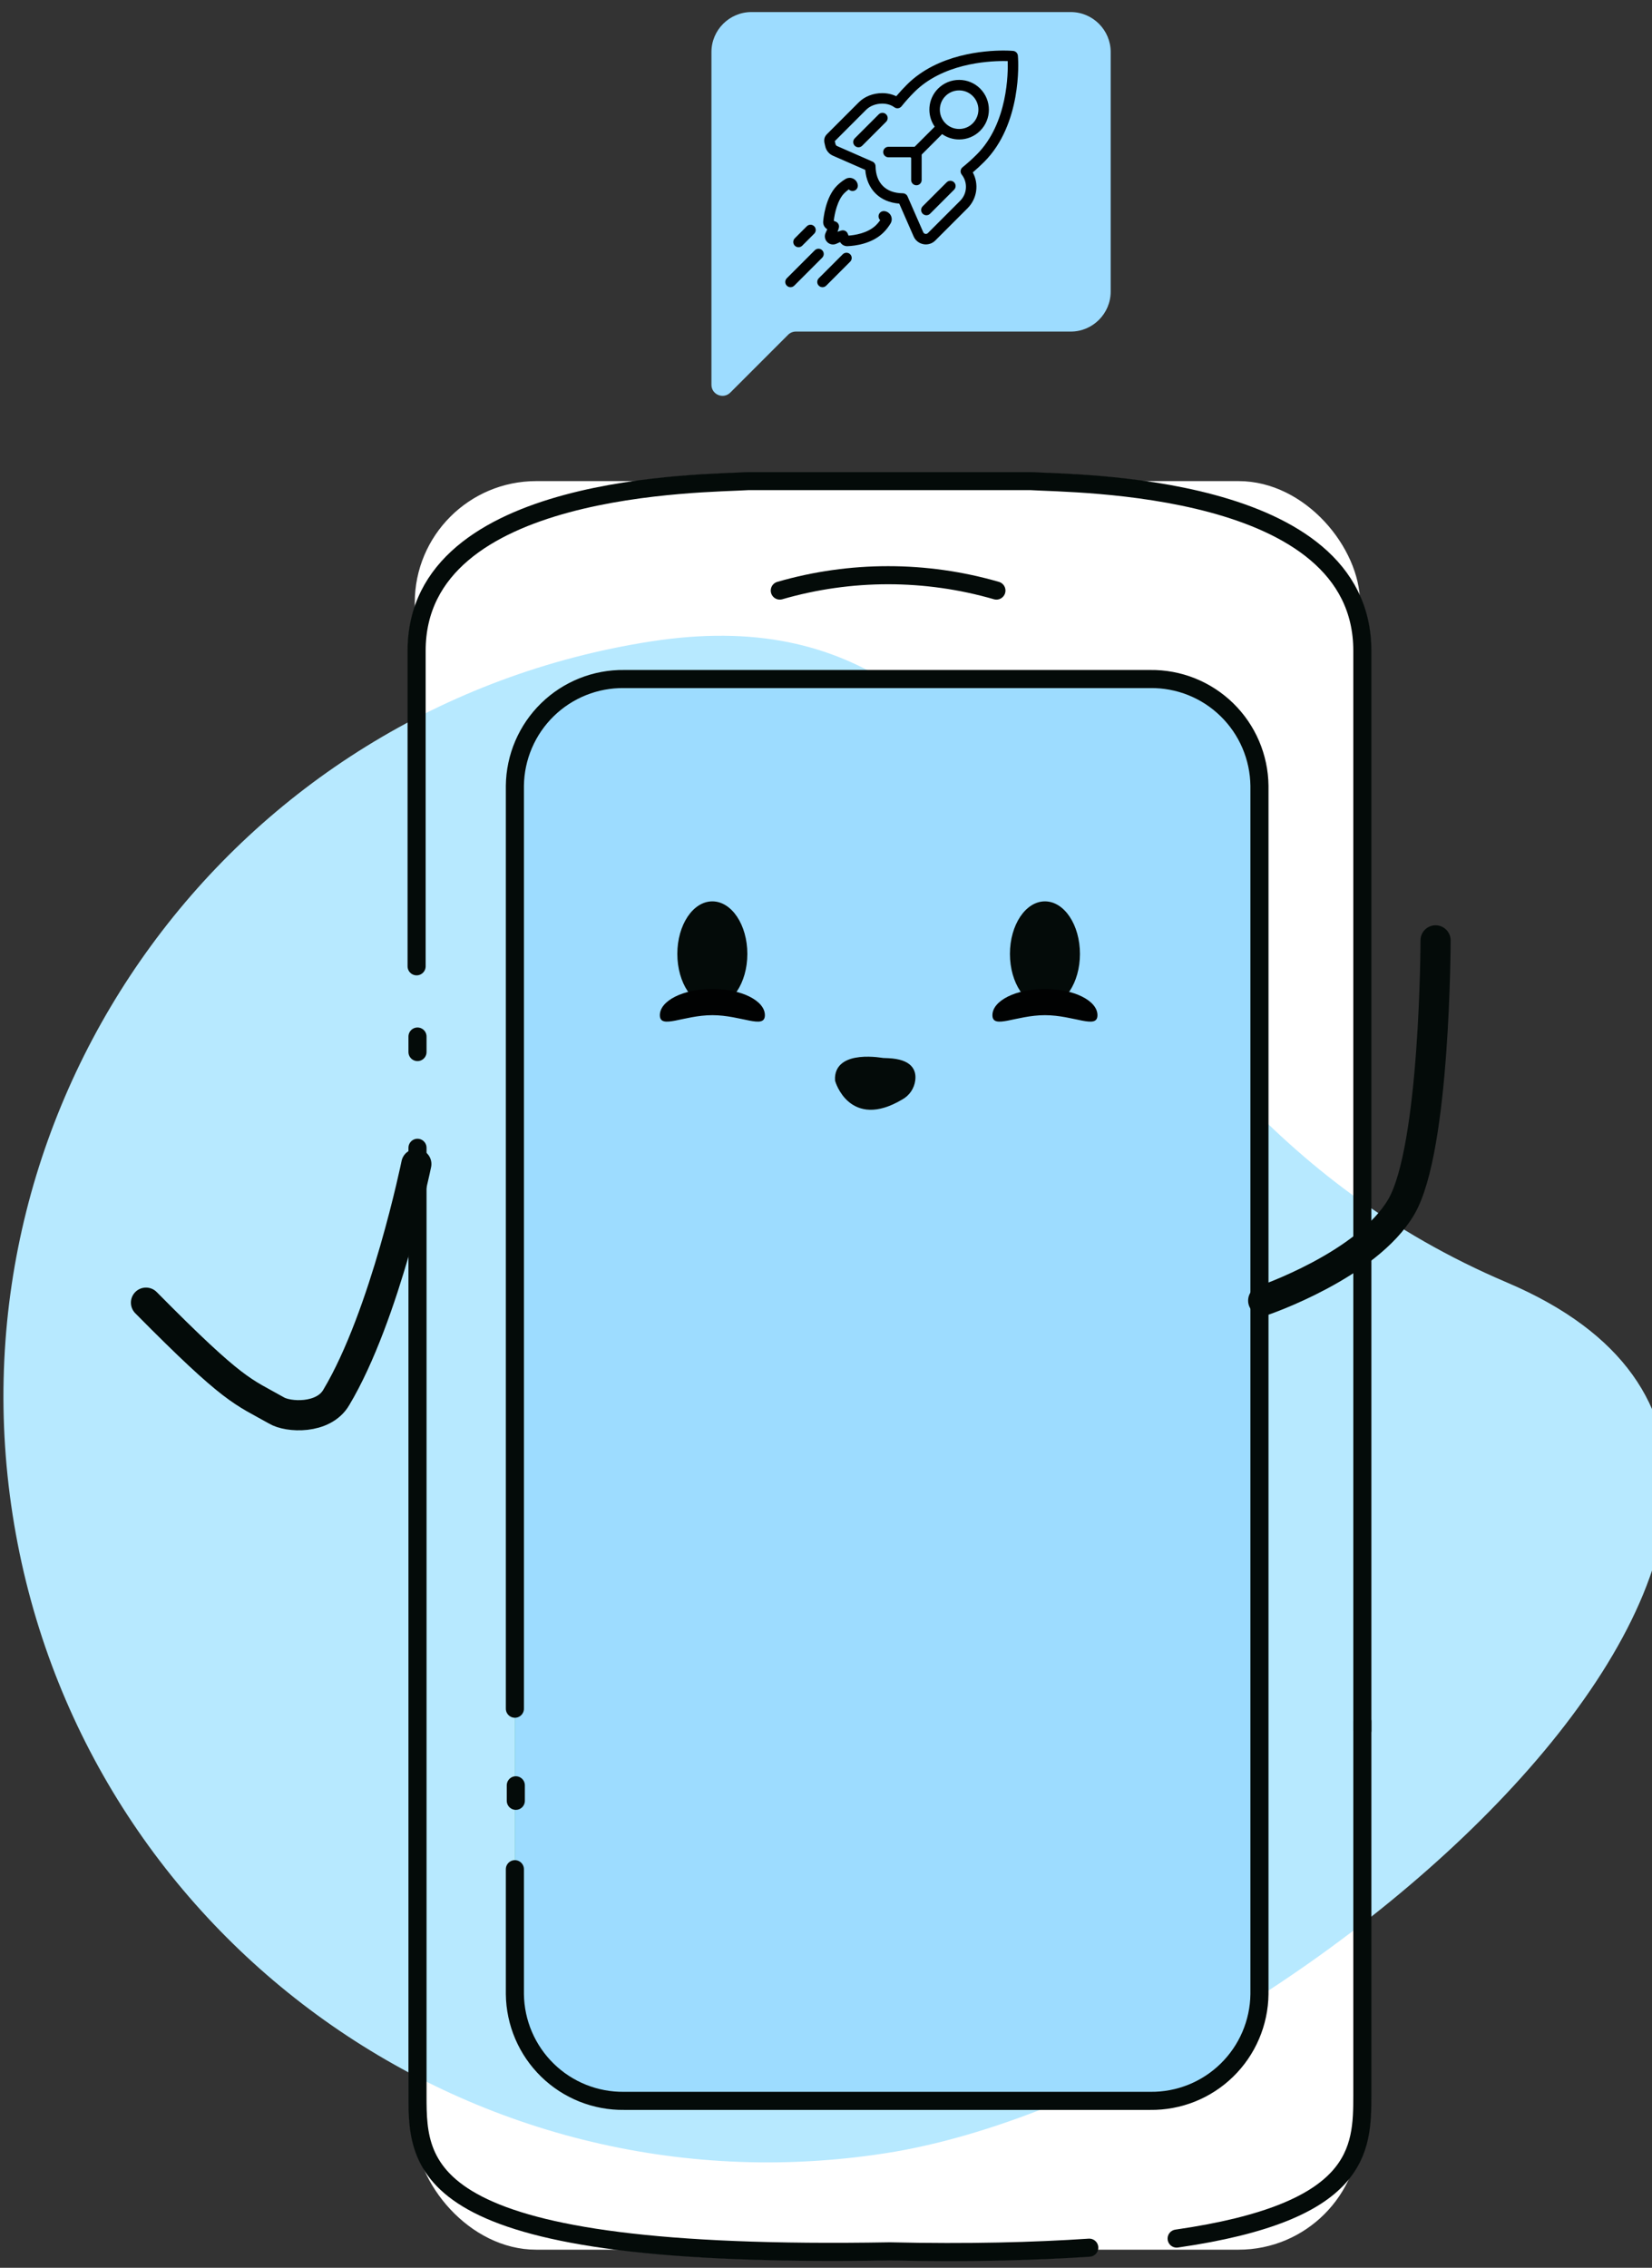 <svg width="137" height="188" viewBox="0 0 137 188" fill="none" xmlns="http://www.w3.org/2000/svg">
<rect x="0" y="0" width="137" height="188" fill="#333333" stroke="none"/>
<g clip-path="url(#clip0_190:6511)">
<rect x="34.397" y="39.884" width="78.389" height="146.617" rx="10.072" fill="white"/>
<path d="M112.979 143.465V53.947C112.979 39.959 88.974 40.111 85.502 39.884H62.026C58.553 40.111 34.549 39.959 34.549 53.947V80.107" stroke="#EEF8F6" stroke-width="1.428" stroke-miterlimit="10" stroke-linecap="round"/>
<path d="M1.046 125.574C-4.33 90.966 19.367 58.553 53.975 53.176C88.583 47.8 85.966 89.736 124.975 106.322C163.983 122.909 108.052 173.126 73.444 178.503C38.836 183.879 6.423 160.182 1.046 125.574Z" fill="#B7E9FF"/>
<path d="M42.699 154.959V165.317C42.713 166.494 42.959 167.656 43.422 168.737C43.886 169.819 44.557 170.798 45.398 171.619C46.239 172.441 47.234 173.088 48.325 173.525C49.416 173.961 50.582 174.178 51.757 174.163H95.388C96.562 174.178 97.729 173.961 98.82 173.525C99.911 173.088 100.905 172.441 101.746 171.619C102.587 170.798 103.259 169.819 103.722 168.737C104.185 167.656 104.431 166.494 104.446 165.317V65.138C104.431 63.961 104.185 62.799 103.722 61.718C103.259 60.636 102.587 59.657 101.746 58.836C100.905 58.014 99.911 57.367 98.82 56.93C97.729 56.494 96.562 56.277 95.388 56.292H51.757C50.582 56.277 49.416 56.494 48.325 56.93C47.234 57.367 46.239 58.014 45.398 58.836C44.557 59.657 43.886 60.636 43.422 61.718C42.959 62.799 42.713 63.961 42.699 65.138V141.652" fill="#21A453"/>
<path d="M42.699 154.959V165.317C42.713 166.494 42.959 167.656 43.422 168.737C43.886 169.819 44.557 170.798 45.398 171.619C46.239 172.441 47.234 173.088 48.325 173.525C49.416 173.961 50.582 174.178 51.757 174.163H95.388C96.562 174.178 97.729 173.961 98.82 173.525C99.911 173.088 100.905 172.441 101.746 171.619C102.587 170.798 103.259 169.819 103.722 168.737C104.185 167.656 104.431 166.494 104.446 165.317V65.138C104.431 63.961 104.185 62.799 103.722 61.718C103.259 60.636 102.587 59.657 101.746 58.836C100.905 58.014 99.911 57.367 98.82 56.93C97.729 56.494 96.562 56.277 95.388 56.292H51.757C50.582 56.277 49.416 56.494 48.325 56.93C47.234 57.367 46.239 58.014 45.398 58.836C44.557 59.657 43.886 60.636 43.422 61.718C42.959 62.799 42.713 63.961 42.699 65.138V141.652" stroke="#EEF8F6" stroke-width="1.428" stroke-miterlimit="10" stroke-linecap="round"/>
<path d="M90.332 186.335C85.803 186.638 80.292 186.789 73.8 186.638C34.925 187.318 34.623 179.909 34.623 173.785V95.153" stroke="#E9BBFF" stroke-width="1.428" stroke-miterlimit="10" stroke-linecap="round"/>
<path d="M97.579 185.58C112.828 183.387 112.979 178.246 112.979 173.709V142.71" stroke="#E9BBFF" stroke-width="1.428" stroke-miterlimit="10" stroke-linecap="round"/>
<path d="M64.668 48.958C70.536 47.261 76.764 47.261 82.633 48.958" stroke="white" stroke-width="1.428" stroke-miterlimit="10" stroke-linecap="round"/>
<path d="M42.776 148.003V149.288" stroke="#EEF8F6" stroke-width="1.428" stroke-miterlimit="10" stroke-linecap="round"/>
<path d="M34.623 85.93V87.215" stroke="#E9BBFF" stroke-width="1.428" stroke-miterlimit="10" stroke-linecap="round"/>
<path d="M112.979 143.465V53.947C112.979 39.959 88.974 40.111 85.502 39.884H62.026C58.553 40.111 34.549 39.959 34.549 53.947V80.107" stroke="#040B09" stroke-width="1.5" stroke-miterlimit="10" stroke-linecap="round"/>
<path d="M42.699 154.959V165.317C42.713 166.494 42.959 167.656 43.422 168.737C43.886 169.819 44.557 170.798 45.398 171.619C46.239 172.441 47.234 173.088 48.325 173.525C49.416 173.961 50.582 174.178 51.757 174.163H95.388C96.562 174.178 97.729 173.961 98.82 173.525C99.911 173.088 100.905 172.441 101.746 171.619C102.587 170.798 103.259 169.819 103.722 168.737C104.185 167.656 104.431 166.494 104.446 165.317V65.138C104.431 63.961 104.185 62.799 103.722 61.718C103.259 60.636 102.587 59.657 101.746 58.836C100.905 58.014 99.911 57.367 98.82 56.93C97.729 56.494 96.562 56.277 95.388 56.292H51.757C50.582 56.277 49.416 56.494 48.325 56.93C47.234 57.367 46.239 58.014 45.398 58.836C44.557 59.657 43.886 60.636 43.422 61.718C42.959 62.799 42.713 63.961 42.699 65.138V141.652" fill="#9DDCFF"/>
<path d="M42.699 154.959V165.317C42.713 166.494 42.959 167.656 43.422 168.737C43.886 169.819 44.557 170.798 45.398 171.619C46.239 172.441 47.234 173.088 48.325 173.525C49.416 173.961 50.582 174.178 51.757 174.163H95.388C96.562 174.178 97.729 173.961 98.82 173.525C99.911 173.088 100.905 172.441 101.746 171.619C102.587 170.798 103.259 169.819 103.722 168.737C104.185 167.656 104.431 166.494 104.446 165.317V65.138C104.431 63.961 104.185 62.799 103.722 61.718C103.259 60.636 102.587 59.657 101.746 58.836C100.905 58.014 99.911 57.367 98.82 56.93C97.729 56.494 96.562 56.277 95.388 56.292H51.757C50.582 56.277 49.416 56.494 48.325 56.93C47.234 57.367 46.239 58.014 45.398 58.836C44.557 59.657 43.886 60.636 43.422 61.718C42.959 62.799 42.713 63.961 42.699 65.138V141.652" stroke="#040B09" stroke-width="1.5" stroke-miterlimit="10" stroke-linecap="round"/>
<path d="M90.332 186.335C85.803 186.638 80.292 186.789 73.8 186.638C34.925 187.318 34.623 179.909 34.623 173.785V95.153" stroke="#040B09" stroke-width="1.5" stroke-miterlimit="10" stroke-linecap="round"/>
<path d="M97.579 185.58C112.828 183.387 112.979 178.246 112.979 173.709V142.71" stroke="#040B09" stroke-width="1.5" stroke-miterlimit="10" stroke-linecap="round"/>
<path d="M64.668 48.958C70.536 47.261 76.764 47.261 82.633 48.958" stroke="#040B09" stroke-width="1.5" stroke-miterlimit="10" stroke-linecap="round"/>
<path d="M42.776 148.003V149.288" stroke="#040B09" stroke-width="1.5" stroke-miterlimit="10" stroke-linecap="round"/>
<path d="M34.527 96.499C34.527 96.499 31.96 109.05 27.884 115.854C26.827 117.669 23.883 117.518 22.902 116.913C20.109 115.325 19.505 115.476 12.107 107.991" stroke="#040B09" stroke-width="2.5" stroke-miterlimit="10" stroke-linecap="round"/>
<path d="M104.756 107.821C104.756 107.821 113.391 104.889 116.213 100.042C119.034 95.196 119.051 77.957 119.051 77.957" stroke="#040B09" stroke-width="2.5" stroke-linecap="round" stroke-linejoin="round"/>
<path d="M34.623 85.93V87.215" stroke="#040B09" stroke-width="1.5" stroke-miterlimit="10" stroke-linecap="round"/>
<path d="M69.488 89.553C69.488 89.553 70.581 93.395 74.693 90.948C74.957 90.807 75.183 90.605 75.352 90.359C75.521 90.112 75.628 89.829 75.665 89.532C75.758 88.818 75.469 88.051 73.666 87.962C70.395 87.825 73.273 87.955 73.273 87.955C73.273 87.955 69.33 87.194 69.488 89.553Z" fill="#040B09" stroke="#040B09" stroke-width="0.476" stroke-miterlimit="10"/>
<ellipse cx="59.074" cy="79.079" rx="2.903" ry="4.355" fill="#040B09"/>
<path d="M59.077 81.982C61.482 81.982 63.432 82.957 63.432 84.159C63.432 85.362 61.482 84.159 59.077 84.159C56.672 84.159 54.722 85.362 54.722 84.159C54.722 82.957 56.672 81.982 59.077 81.982Z" fill="#010202"/>
<ellipse cx="86.657" cy="79.079" rx="2.903" ry="4.355" fill="#040B09"/>
<path d="M86.657 81.982C89.062 81.982 91.012 82.957 91.012 84.159C91.012 85.362 89.062 84.159 86.657 84.159C84.251 84.159 82.302 85.362 82.302 84.159C82.302 82.957 84.251 81.982 86.657 81.982Z" fill="#010202"/>
</g>
<path d="M88.799 1H62.311C60.49 1 59 2.49 59 4.311V31.899C59 32.715 59.986 33.123 60.563 32.546L65.354 27.756C65.525 27.584 65.758 27.488 66.001 27.488H88.799C90.62 27.488 92.109 25.998 92.109 24.177V4.311C92.109 2.49 90.62 1 88.799 1Z" fill="#9DDCFF"/>
<g clip-path="url(#clip1_190:6511)">
<path d="M79.54 6.624C78.88 6.624 78.26 6.881 77.793 7.347C76.936 8.205 76.846 9.541 77.516 10.503L75.849 12.169H73.678C73.438 12.169 73.243 12.364 73.243 12.604C73.243 12.844 73.438 13.039 73.678 13.039H75.512C75.524 13.055 75.535 13.07 75.549 13.085C75.554 13.089 75.559 13.092 75.563 13.096V14.924C75.563 15.164 75.758 15.359 75.998 15.359C76.238 15.359 76.433 15.164 76.433 14.924V12.816L78.13 11.118C78.541 11.405 79.028 11.562 79.541 11.562C80.201 11.562 80.821 11.305 81.286 10.839C82.249 9.876 82.249 8.31 81.286 7.346C80.82 6.88 80.2 6.624 79.54 6.624ZM80.671 10.224C80.37 10.526 79.968 10.692 79.54 10.692C79.112 10.692 78.711 10.526 78.409 10.224C77.786 9.601 77.785 8.586 78.408 7.962C78.71 7.66 79.112 7.494 79.54 7.494C79.968 7.494 80.37 7.66 80.671 7.961C81.295 8.585 81.295 9.6 80.671 10.224ZM84.427 4.838L84.414 4.626C84.4 4.408 84.227 4.234 84.009 4.219L83.797 4.205C83.76 4.203 83.555 4.19 83.226 4.19C81.666 4.19 77.761 4.465 75.214 7.014C74.901 7.326 74.603 7.65 74.326 7.978C73.98 7.811 73.579 7.721 73.162 7.721C72.41 7.721 71.701 8 71.216 8.485L68.565 11.136C68.266 11.435 68.356 11.796 68.405 11.989C68.414 12.024 68.423 12.06 68.43 12.097C68.471 12.317 68.577 12.517 68.736 12.677C68.831 12.771 68.944 12.848 69.074 12.907L71.755 14.082C71.822 14.871 72.112 15.541 72.602 16.032C73.097 16.527 73.775 16.818 74.575 16.88L75.766 19.597C75.82 19.723 75.898 19.838 75.998 19.939C76.157 20.098 76.357 20.203 76.576 20.243C76.644 20.256 76.712 20.262 76.781 20.262C77.076 20.262 77.353 20.148 77.563 19.939L80.241 17.26C81.036 16.465 81.194 15.252 80.673 14.292C80.999 14.015 81.316 13.722 81.619 13.419C84.758 10.282 84.442 5.056 84.427 4.838ZM79.824 13.867C79.639 14.016 79.609 14.287 79.756 14.474C80.268 15.126 80.213 16.059 79.627 16.645L76.949 19.323C76.894 19.378 76.821 19.404 76.735 19.388C76.689 19.38 76.647 19.358 76.614 19.325C76.593 19.303 76.577 19.279 76.564 19.251L75.263 16.283C75.194 16.127 75.04 16.025 74.87 16.023C74.167 16.015 73.611 15.811 73.217 15.417C72.826 15.026 72.622 14.476 72.61 13.784C72.607 13.614 72.506 13.461 72.35 13.393L69.427 12.111C69.396 12.098 69.371 12.08 69.35 12.061C69.317 12.027 69.293 11.983 69.285 11.935C69.275 11.882 69.261 11.829 69.248 11.777C69.243 11.753 69.235 11.725 69.23 11.701L71.831 9.099C72.15 8.78 72.647 8.59 73.162 8.59C73.547 8.59 73.903 8.697 74.165 8.891C74.352 9.031 74.616 8.997 74.763 8.815C75.087 8.411 75.445 8.011 75.829 7.628C78.147 5.31 81.774 5.06 83.226 5.06C83.367 5.06 83.483 5.062 83.568 5.065C83.601 5.979 83.602 10.208 81.004 12.805C80.63 13.179 80.233 13.537 79.824 13.867ZM73.325 17.501C73.084 17.482 72.876 17.662 72.858 17.901C72.847 18.038 72.902 18.166 72.995 18.253C72.896 18.396 72.784 18.53 72.66 18.654C71.958 19.356 70.823 19.502 70.368 19.533C70.348 19.491 70.327 19.442 70.309 19.39C70.236 19.171 70.004 19.047 69.781 19.109C69.671 19.14 69.559 19.178 69.456 19.218C69.496 19.111 69.535 18.998 69.564 18.891C69.626 18.667 69.501 18.434 69.28 18.363C69.231 18.346 69.184 18.326 69.145 18.308C69.21 17.695 69.457 16.576 70.019 16.013C70.134 15.898 70.259 15.793 70.39 15.7C70.478 15.792 70.606 15.845 70.744 15.832C70.984 15.81 71.159 15.598 71.138 15.359C71.116 15.124 70.977 14.921 70.767 14.817C70.557 14.712 70.313 14.721 70.112 14.843C69.855 14.998 69.617 15.185 69.404 15.399C68.442 16.361 68.281 18.165 68.266 18.37C68.248 18.625 68.374 18.866 68.596 19C68.599 19.002 68.601 19.003 68.605 19.005C68.558 19.117 68.511 19.219 68.478 19.285C68.345 19.549 68.396 19.864 68.603 20.068C68.809 20.277 69.124 20.328 69.387 20.196C69.447 20.166 69.551 20.117 69.669 20.069C69.67 20.071 69.671 20.072 69.672 20.073C69.793 20.28 70.016 20.409 70.256 20.409C70.274 20.409 70.293 20.408 70.312 20.406V20.406C70.885 20.381 72.323 20.221 73.275 19.268C73.5 19.043 73.696 18.792 73.859 18.516C73.976 18.313 73.981 18.069 73.874 17.865C73.768 17.658 73.557 17.519 73.325 17.501ZM68.185 20.748C68.015 20.578 67.74 20.578 67.57 20.748L65.25 23.067C65.08 23.237 65.08 23.512 65.25 23.682C65.335 23.767 65.446 23.81 65.557 23.81C65.669 23.81 65.78 23.767 65.865 23.683L68.185 21.363C68.355 21.193 68.355 20.917 68.185 20.748ZM69.89 21.079L67.901 23.067C67.732 23.237 67.732 23.512 67.901 23.682C67.986 23.767 68.097 23.81 68.209 23.81C68.32 23.81 68.431 23.767 68.516 23.683L70.505 21.694C70.675 21.524 70.675 21.249 70.505 21.079C70.335 20.909 70.06 20.91 69.89 21.079ZM78.507 15.114L76.518 17.102C76.348 17.272 76.348 17.547 76.518 17.717C76.603 17.802 76.714 17.845 76.826 17.845C76.937 17.845 77.048 17.802 77.133 17.717L79.122 15.728C79.291 15.559 79.291 15.283 79.122 15.114C78.952 14.944 78.677 14.944 78.507 15.114ZM73.487 9.48C73.318 9.31 73.043 9.31 72.873 9.48L70.885 11.468C70.715 11.638 70.715 11.913 70.885 12.083C70.969 12.168 71.081 12.21 71.192 12.21C71.303 12.21 71.414 12.168 71.499 12.083L73.487 10.094C73.657 9.925 73.657 9.649 73.487 9.48ZM66.221 20.495C66.332 20.495 66.443 20.453 66.528 20.368L67.522 19.374C67.692 19.204 67.692 18.929 67.522 18.759C67.353 18.589 67.077 18.589 66.907 18.759L65.913 19.753C65.743 19.923 65.743 20.198 65.913 20.368C65.998 20.453 66.109 20.495 66.221 20.495Z" fill="black"/>
</g>
<defs>
<clipPath id="clip0_190:6511">
<rect width="137" height="149" fill="white" transform="translate(0 39)"/>
</clipPath>
<clipPath id="clip1_190:6511">
<rect width="19.565" height="20" fill="white" transform="translate(65 4)"/>
</clipPath>
</defs>
</svg>
